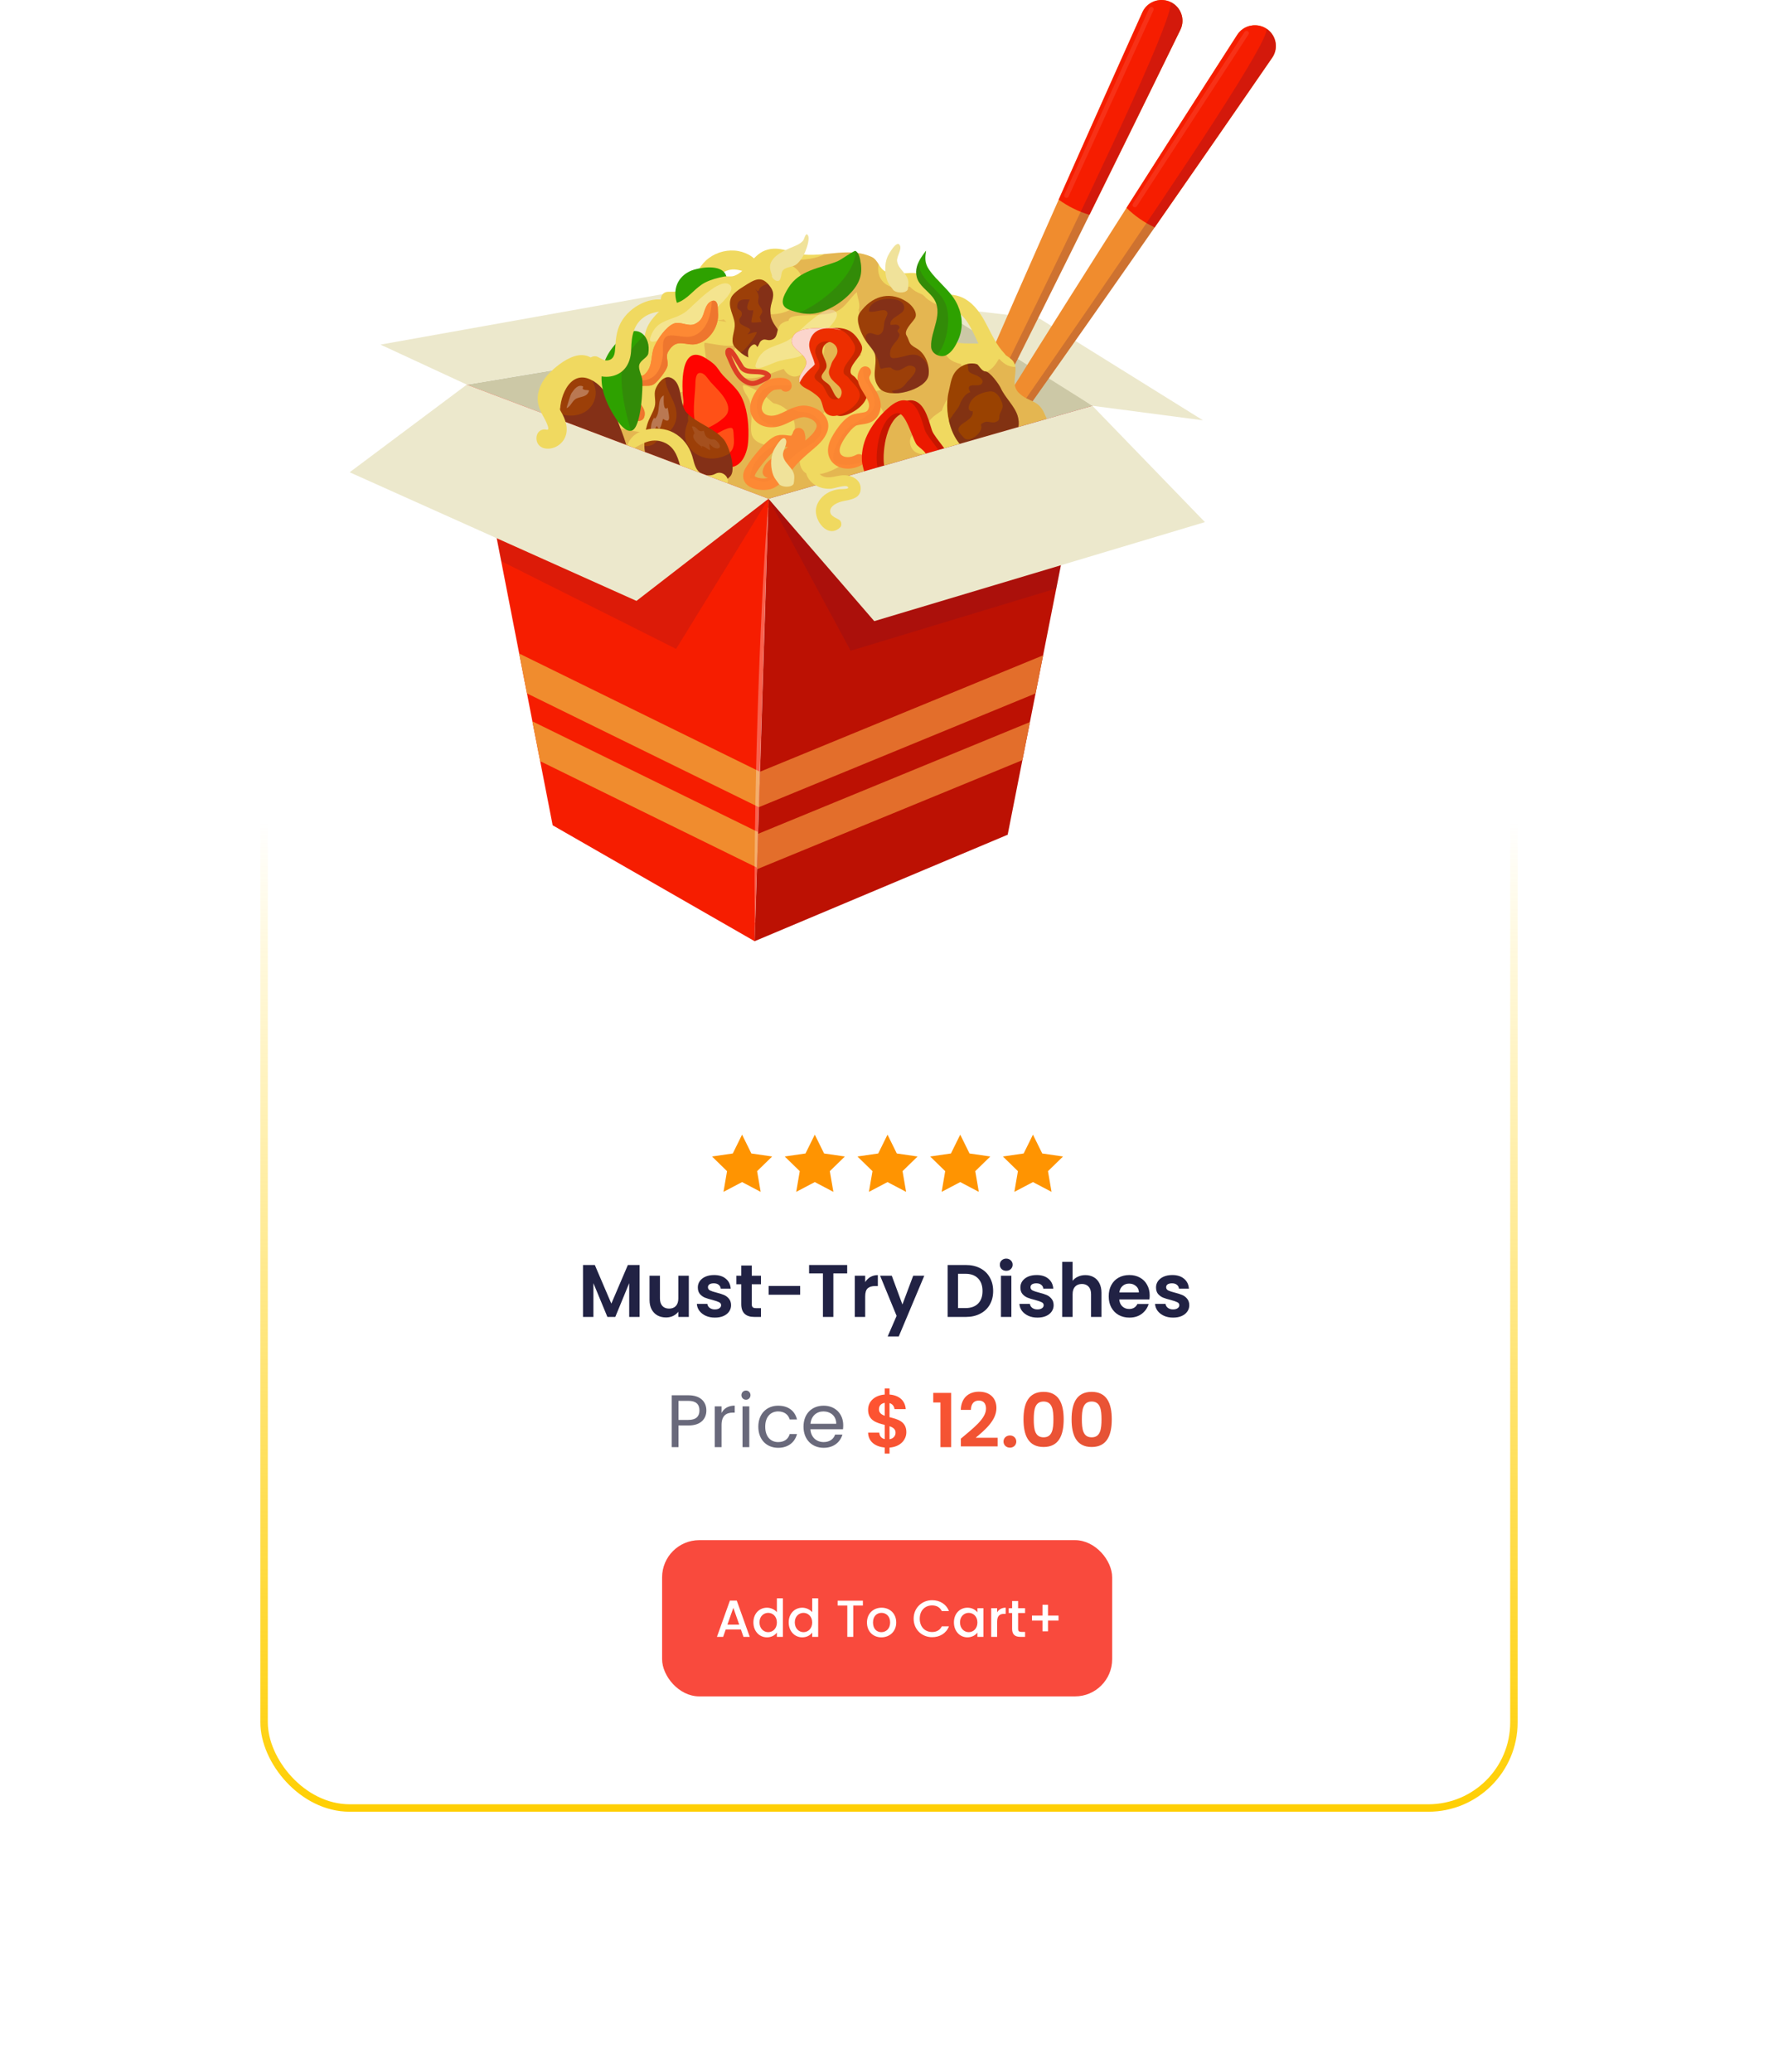<svg width="478" height="557" viewBox="0 0 478 557" fill="none" xmlns="http://www.w3.org/2000/svg">
<g filter="url(#filter0_d_3119_4004)">
<rect x="51" y="92" width="336" height="364" rx="23" fill="white" stroke="url(#paint0_linear_3119_4004)" stroke-width="2"/>
<path d="M151.954 310.04V324H149.154V314.92L145.414 324H143.294L139.534 314.92V324H136.734V310.04H139.914L144.354 320.42L148.794 310.04H151.954ZM165.182 312.92V324H162.362V322.6C162.002 323.08 161.528 323.46 160.942 323.74C160.368 324.007 159.742 324.14 159.062 324.14C158.195 324.14 157.428 323.96 156.762 323.6C156.095 323.227 155.568 322.687 155.182 321.98C154.808 321.26 154.622 320.407 154.622 319.42V312.92H157.422V319.02C157.422 319.9 157.642 320.58 158.082 321.06C158.522 321.527 159.122 321.76 159.882 321.76C160.655 321.76 161.262 321.527 161.702 321.06C162.142 320.58 162.362 319.9 162.362 319.02V312.92H165.182ZM172.184 324.18C171.278 324.18 170.464 324.02 169.744 323.7C169.024 323.367 168.451 322.92 168.024 322.36C167.611 321.8 167.384 321.18 167.344 320.5H170.164C170.218 320.927 170.424 321.28 170.784 321.56C171.158 321.84 171.618 321.98 172.164 321.98C172.698 321.98 173.111 321.873 173.404 321.66C173.711 321.447 173.864 321.173 173.864 320.84C173.864 320.48 173.678 320.213 173.304 320.04C172.944 319.853 172.364 319.653 171.564 319.44C170.738 319.24 170.058 319.033 169.524 318.82C169.004 318.607 168.551 318.28 168.164 317.84C167.791 317.4 167.604 316.807 167.604 316.06C167.604 315.447 167.778 314.887 168.124 314.38C168.484 313.873 168.991 313.473 169.644 313.18C170.311 312.887 171.091 312.74 171.984 312.74C173.304 312.74 174.358 313.073 175.144 313.74C175.931 314.393 176.364 315.28 176.444 316.4H173.764C173.724 315.96 173.538 315.613 173.204 315.36C172.884 315.093 172.451 314.96 171.904 314.96C171.398 314.96 171.004 315.053 170.724 315.24C170.458 315.427 170.324 315.687 170.324 316.02C170.324 316.393 170.511 316.68 170.884 316.88C171.258 317.067 171.838 317.26 172.624 317.46C173.424 317.66 174.084 317.867 174.604 318.08C175.124 318.293 175.571 318.627 175.944 319.08C176.331 319.52 176.531 320.107 176.544 320.84C176.544 321.48 176.364 322.053 176.004 322.56C175.658 323.067 175.151 323.467 174.484 323.76C173.831 324.04 173.064 324.18 172.184 324.18ZM182.103 315.22V320.58C182.103 320.953 182.19 321.227 182.363 321.4C182.55 321.56 182.856 321.64 183.283 321.64H184.583V324H182.823C180.463 324 179.283 322.853 179.283 320.56V315.22H177.963V312.92H179.283V310.18H182.103V312.92H184.583V315.22H182.103ZM195.117 315.68V318.04H186.637V315.68H195.117ZM207.757 310.04V312.3H204.037V324H201.237V312.3H197.517V310.04H207.757ZM212.6 314.64C212.96 314.053 213.427 313.593 214 313.26C214.587 312.927 215.253 312.76 216 312.76V315.7H215.26C214.38 315.7 213.713 315.907 213.26 316.32C212.82 316.733 212.6 317.453 212.6 318.48V324H209.8V312.92H212.6V314.64ZM228.486 312.92L221.626 329.24H218.646L221.046 323.72L216.606 312.92H219.746L222.606 320.66L225.506 312.92H228.486ZM239.641 310.04C241.108 310.04 242.394 310.327 243.501 310.9C244.621 311.473 245.481 312.293 246.081 313.36C246.694 314.413 247.001 315.64 247.001 317.04C247.001 318.44 246.694 319.667 246.081 320.72C245.481 321.76 244.621 322.567 243.501 323.14C242.394 323.713 241.108 324 239.641 324H234.761V310.04H239.641ZM239.541 321.62C241.008 321.62 242.141 321.22 242.941 320.42C243.741 319.62 244.141 318.493 244.141 317.04C244.141 315.587 243.741 314.453 242.941 313.64C242.141 312.813 241.008 312.4 239.541 312.4H237.561V321.62H239.541ZM250.517 311.6C250.023 311.6 249.61 311.447 249.277 311.14C248.957 310.82 248.797 310.427 248.797 309.96C248.797 309.493 248.957 309.107 249.277 308.8C249.61 308.48 250.023 308.32 250.517 308.32C251.01 308.32 251.417 308.48 251.737 308.8C252.07 309.107 252.237 309.493 252.237 309.96C252.237 310.427 252.07 310.82 251.737 311.14C251.417 311.447 251.01 311.6 250.517 311.6ZM251.897 312.92V324H249.097V312.92H251.897ZM258.903 324.18C257.997 324.18 257.183 324.02 256.463 323.7C255.743 323.367 255.17 322.92 254.743 322.36C254.33 321.8 254.103 321.18 254.063 320.5H256.883C256.937 320.927 257.143 321.28 257.503 321.56C257.877 321.84 258.337 321.98 258.883 321.98C259.417 321.98 259.83 321.873 260.123 321.66C260.43 321.447 260.583 321.173 260.583 320.84C260.583 320.48 260.397 320.213 260.023 320.04C259.663 319.853 259.083 319.653 258.283 319.44C257.457 319.24 256.777 319.033 256.243 318.82C255.723 318.607 255.27 318.28 254.883 317.84C254.51 317.4 254.323 316.807 254.323 316.06C254.323 315.447 254.497 314.887 254.843 314.38C255.203 313.873 255.71 313.473 256.363 313.18C257.03 312.887 257.81 312.74 258.703 312.74C260.023 312.74 261.077 313.073 261.863 313.74C262.65 314.393 263.083 315.28 263.163 316.4H260.483C260.443 315.96 260.257 315.613 259.923 315.36C259.603 315.093 259.17 314.96 258.623 314.96C258.117 314.96 257.723 315.053 257.443 315.24C257.177 315.427 257.043 315.687 257.043 316.02C257.043 316.393 257.23 316.68 257.603 316.88C257.977 317.067 258.557 317.26 259.343 317.46C260.143 317.66 260.803 317.867 261.323 318.08C261.843 318.293 262.29 318.627 262.663 319.08C263.05 319.52 263.25 320.107 263.263 320.84C263.263 321.48 263.083 322.053 262.723 322.56C262.377 323.067 261.87 323.467 261.203 323.76C260.55 324.04 259.783 324.18 258.903 324.18ZM271.802 312.76C272.642 312.76 273.388 312.947 274.042 313.32C274.695 313.68 275.202 314.22 275.562 314.94C275.935 315.647 276.122 316.5 276.122 317.5V324H273.322V317.88C273.322 317 273.102 316.327 272.662 315.86C272.222 315.38 271.622 315.14 270.862 315.14C270.088 315.14 269.475 315.38 269.022 315.86C268.582 316.327 268.362 317 268.362 317.88V324H265.562V309.2H268.362V314.3C268.722 313.82 269.202 313.447 269.802 313.18C270.402 312.9 271.068 312.76 271.802 312.76ZM289.084 318.22C289.084 318.62 289.058 318.98 289.004 319.3H280.904C280.971 320.1 281.251 320.727 281.744 321.18C282.238 321.633 282.844 321.86 283.564 321.86C284.604 321.86 285.344 321.413 285.784 320.52H288.804C288.484 321.587 287.871 322.467 286.964 323.16C286.058 323.84 284.944 324.18 283.624 324.18C282.558 324.18 281.598 323.947 280.744 323.48C279.904 323 279.244 322.327 278.764 321.46C278.298 320.593 278.064 319.593 278.064 318.46C278.064 317.313 278.298 316.307 278.764 315.44C279.231 314.573 279.884 313.907 280.724 313.44C281.564 312.973 282.531 312.74 283.624 312.74C284.678 312.74 285.618 312.967 286.444 313.42C287.284 313.873 287.931 314.52 288.384 315.36C288.851 316.187 289.084 317.14 289.084 318.22ZM286.184 317.42C286.171 316.7 285.911 316.127 285.404 315.7C284.898 315.26 284.278 315.04 283.544 315.04C282.851 315.04 282.264 315.253 281.784 315.68C281.318 316.093 281.031 316.673 280.924 317.42H286.184ZM295.368 324.18C294.461 324.18 293.648 324.02 292.928 323.7C292.208 323.367 291.635 322.92 291.208 322.36C290.795 321.8 290.568 321.18 290.528 320.5H293.348C293.401 320.927 293.608 321.28 293.968 321.56C294.341 321.84 294.801 321.98 295.348 321.98C295.881 321.98 296.295 321.873 296.588 321.66C296.895 321.447 297.048 321.173 297.048 320.84C297.048 320.48 296.861 320.213 296.488 320.04C296.128 319.853 295.548 319.653 294.748 319.44C293.921 319.24 293.241 319.033 292.708 318.82C292.188 318.607 291.735 318.28 291.348 317.84C290.975 317.4 290.788 316.807 290.788 316.06C290.788 315.447 290.961 314.887 291.308 314.38C291.668 313.873 292.175 313.473 292.828 313.18C293.495 312.887 294.275 312.74 295.168 312.74C296.488 312.74 297.541 313.073 298.328 313.74C299.115 314.393 299.548 315.28 299.628 316.4H296.948C296.908 315.96 296.721 315.613 296.388 315.36C296.068 315.093 295.635 314.96 295.088 314.96C294.581 314.96 294.188 315.053 293.908 315.24C293.641 315.427 293.508 315.687 293.508 316.02C293.508 316.393 293.695 316.68 294.068 316.88C294.441 317.067 295.021 317.26 295.808 317.46C296.608 317.66 297.268 317.867 297.788 318.08C298.308 318.293 298.755 318.627 299.128 319.08C299.515 319.52 299.715 320.107 299.728 320.84C299.728 321.48 299.548 322.053 299.188 322.56C298.841 323.067 298.335 323.467 297.668 323.76C297.015 324.04 296.248 324.18 295.368 324.18Z" fill="#212244"/>
<path d="M162.401 351.68V346.56H165.081C167.161 346.56 168.041 347.52 168.041 349.14C168.041 350.7 167.161 351.68 165.081 351.68H162.401ZM169.901 349.14C169.901 346.86 168.361 345.06 165.081 345.06H160.581V359H162.401V353.18H165.081C168.541 353.18 169.901 351.26 169.901 349.14ZM173.983 353.04C173.983 350.5 175.303 349.72 177.043 349.72H177.523V347.84C175.783 347.84 174.603 348.6 173.983 349.82V348.04H172.163V359H173.983V353.04ZM179.624 359H181.444V348.04H179.624V359ZM180.564 346.26C181.224 346.26 181.764 345.72 181.764 345.02C181.764 344.32 181.224 343.78 180.564 343.78C179.864 343.78 179.324 344.32 179.324 345.02C179.324 345.72 179.864 346.26 180.564 346.26ZM183.866 353.5C183.866 356.98 186.086 359.18 189.206 359.18C191.926 359.18 193.706 357.66 194.266 355.48H192.306C191.906 356.86 190.826 357.64 189.206 357.64C187.206 357.64 185.726 356.22 185.726 353.5C185.726 350.82 187.206 349.4 189.206 349.4C190.826 349.4 191.926 350.24 192.306 351.56H194.266C193.706 349.26 191.926 347.86 189.206 347.86C186.086 347.86 183.866 350.06 183.866 353.5ZM201.354 349.4C203.234 349.4 204.834 350.58 204.814 352.72H197.894C198.094 350.58 199.574 349.4 201.354 349.4ZM206.474 355.62H204.514C204.114 356.8 203.074 357.64 201.434 357.64C199.574 357.64 198.014 356.42 197.874 354.2H206.634C206.674 353.82 206.694 353.5 206.694 353.1C206.694 350.1 204.614 347.86 201.434 347.86C198.234 347.86 196.014 350.04 196.014 353.5C196.014 356.98 198.314 359.18 201.434 359.18C204.154 359.18 205.914 357.62 206.474 355.62Z" fill="#69697B"/>
<path d="M217.862 360.74H219.142V359.12C222.062 358.92 223.662 357.02 223.662 354.98C223.662 352.02 221.222 351.48 219.142 350.94V347.16C219.922 347.4 220.402 348 220.482 348.78H223.502C223.322 346.4 221.642 345.06 219.142 344.86V343.24H217.862V344.86C215.262 345.06 213.382 346.6 213.382 348.96C213.382 351.92 215.802 352.5 217.862 353.02V356.84C216.942 356.64 216.462 356.02 216.382 355.1H213.382C213.442 357.5 215.282 358.88 217.862 359.1V360.74ZM220.762 355.1C220.762 356 220.162 356.7 219.142 356.88V353.38C220.082 353.7 220.762 354.16 220.762 355.1ZM216.302 348.82C216.302 347.8 216.942 347.24 217.862 347.1V350.56C216.942 350.24 216.302 349.76 216.302 348.82ZM232.834 359H235.714V344.42H230.894V347H232.834V359ZM238.32 358.8H248.2V356.48H242.3C244.62 354.52 247.88 351.88 247.88 348.5C247.88 345.96 246.3 344.1 243.16 344.1C240.54 344.1 238.4 345.64 238.3 348.98H241.02C241.04 347.44 241.78 346.48 243.12 346.48C244.5 346.48 245.08 347.36 245.08 348.66C245.08 351.34 241.62 353.92 238.32 356.72V358.8ZM253.224 357.5C253.224 356.58 252.504 355.86 251.524 355.86C250.504 355.86 249.784 356.58 249.784 357.5C249.784 358.42 250.504 359.14 251.524 359.14C252.504 359.14 253.224 358.42 253.224 357.5ZM255.16 351.52C255.16 355.78 256.44 358.96 260.56 358.96C264.68 358.96 265.96 355.78 265.96 351.52C265.96 347.3 264.68 344.14 260.56 344.14C256.44 344.14 255.16 347.3 255.16 351.52ZM263.2 351.52C263.2 354.12 262.92 356.36 260.56 356.36C258.2 356.36 257.92 354.12 257.92 351.52C257.92 349.02 258.2 346.74 260.56 346.74C262.92 346.74 263.2 349.02 263.2 351.52ZM268.089 351.52C268.089 355.78 269.369 358.96 273.489 358.96C277.609 358.96 278.889 355.78 278.889 351.52C278.889 347.3 277.609 344.14 273.489 344.14C269.369 344.14 268.089 347.3 268.089 351.52ZM276.129 351.52C276.129 354.12 275.849 356.36 273.489 356.36C271.129 356.36 270.849 354.12 270.849 351.52C270.849 349.02 271.129 346.74 273.489 346.74C275.849 346.74 276.129 349.02 276.129 351.52Z" fill="url(#paint1_linear_3119_4004)"/>
<path d="M179.5 275L181.998 280.062L187.584 280.873L183.542 284.813L184.496 290.377L179.5 287.75L174.504 290.377L175.458 284.813L171.416 280.873L177.002 280.062L179.5 275Z" fill="#FF9401"/>
<path d="M199.05 275L201.548 280.062L207.134 280.873L203.092 284.813L204.046 290.377L199.05 287.75L194.054 290.377L195.008 284.813L190.966 280.873L196.552 280.062L199.05 275Z" fill="#FF9401"/>
<path d="M218.6 275L221.098 280.062L226.684 280.873L222.642 284.813L223.596 290.377L218.6 287.75L213.604 290.377L214.558 284.813L210.516 280.873L216.102 280.062L218.6 275Z" fill="#FF9401"/>
<path d="M238.15 275L240.648 280.062L246.234 280.873L242.192 284.813L243.146 290.377L238.15 287.75L233.154 290.377L234.108 284.813L230.066 280.873L235.652 280.062L238.15 275Z" fill="#FF9401"/>
<path d="M257.7 275L260.198 280.062L265.784 280.873L261.742 284.813L262.696 290.377L257.7 287.75L252.704 290.377L253.658 284.813L249.616 280.873L255.202 280.062L257.7 275Z" fill="#FF9401"/>
<rect x="158" y="384" width="121" height="42" rx="10" fill="#F94A3D"/>
<path d="M179.882 410H181.562L178.076 400.256H176.228L172.742 410H174.408L175.108 408.012H179.182L179.882 410ZM178.734 406.71H175.556L177.152 402.188L178.734 406.71ZM182.545 406.108C182.545 408.488 184.155 410.126 186.185 410.126C187.445 410.126 188.369 409.538 188.859 408.838V410H190.469V399.64H188.859V403.364C188.271 402.636 187.207 402.16 186.199 402.16C184.155 402.16 182.545 403.728 182.545 406.108ZM188.859 406.136C188.859 407.802 187.725 408.74 186.521 408.74C185.331 408.74 184.183 407.774 184.183 406.108C184.183 404.442 185.331 403.546 186.521 403.546C187.725 403.546 188.859 404.484 188.859 406.136ZM192.034 406.108C192.034 408.488 193.644 410.126 195.674 410.126C196.934 410.126 197.858 409.538 198.348 408.838V410H199.958V399.64H198.348V403.364C197.76 402.636 196.696 402.16 195.688 402.16C193.644 402.16 192.034 403.728 192.034 406.108ZM198.348 406.136C198.348 407.802 197.214 408.74 196.01 408.74C194.82 408.74 193.672 407.774 193.672 406.108C193.672 404.442 194.82 403.546 196.01 403.546C197.214 403.546 198.348 404.484 198.348 406.136ZM205.187 401.572H207.791V410H209.387V401.572H211.977V400.27H205.187V401.572ZM220.943 406.136C220.943 403.714 219.207 402.16 217.009 402.16C214.811 402.16 213.075 403.714 213.075 406.136C213.075 408.558 214.741 410.126 216.939 410.126C219.151 410.126 220.943 408.558 220.943 406.136ZM214.699 406.136C214.699 404.386 215.777 403.546 216.981 403.546C218.171 403.546 219.305 404.386 219.305 406.136C219.305 407.886 218.129 408.74 216.939 408.74C215.735 408.74 214.699 407.886 214.699 406.136ZM225.625 405.114C225.625 408.04 227.851 410.084 230.595 410.084C232.625 410.084 234.375 409.076 235.117 407.172H233.199C232.681 408.208 231.757 408.698 230.595 408.698C228.663 408.698 227.263 407.312 227.263 405.114C227.263 402.916 228.663 401.544 230.595 401.544C231.757 401.544 232.681 402.034 233.199 403.07H235.117C234.375 401.166 232.625 400.144 230.595 400.144C227.851 400.144 225.625 402.202 225.625 405.114ZM236.454 406.108C236.454 408.488 238.064 410.126 240.066 410.126C241.354 410.126 242.278 409.51 242.768 408.852V410H244.378V402.286H242.768V403.406C242.292 402.776 241.396 402.16 240.094 402.16C238.064 402.16 236.454 403.728 236.454 406.108ZM242.768 406.136C242.768 407.802 241.634 408.74 240.43 408.74C239.24 408.74 238.092 407.774 238.092 406.108C238.092 404.442 239.24 403.546 240.43 403.546C241.634 403.546 242.768 404.484 242.768 406.136ZM248.07 405.94C248.07 404.302 248.798 403.812 249.974 403.812H250.38V402.16C249.288 402.16 248.518 402.636 248.07 403.406V402.286H246.474V410H248.07V405.94ZM252.099 407.858C252.099 409.426 252.953 410 254.325 410H255.585V408.67H254.605C253.933 408.67 253.709 408.432 253.709 407.858V403.588H255.585V402.286H253.709V400.368H252.099V402.286H251.189V403.588H252.099V407.858ZM260.262 401.376V404.274H257.434V405.618H260.262V408.516H261.746V405.618H264.574V404.274H261.746V401.376H260.262Z" fill="white"/>
</g>
<g clip-path="url(#clip0_3119_4004)">
<path d="M253.814 81.994L293.676 109.078L206.601 134.072L125.498 103.39L253.814 81.994Z" fill="#CCC8A6"/>
<path d="M102.285 92.635L125.498 103.39L251.071 82.316L231.2 69.572L102.285 92.635Z" fill="#ECE8CC"/>
<path d="M293.676 109.078L323.403 112.978L279.471 85.634L251.072 82.316L293.676 109.078Z" fill="#ECE8CC"/>
<path d="M312.453 0.003C310.255 -0.067 308.126 1.139 307.15 3.24C307.15 3.24 238.331 155.94 241.154 157.23C243.984 158.519 317.38 7.91 317.38 7.91C318.682 5.111 317.449 1.797 314.619 0.506C313.917 0.184 313.179 0.026 312.453 0.003Z" fill="#F08C2E"/>
<path d="M314.619 0.507C313.917 0.184 313.179 0.026 312.452 0.003C310.255 -0.066 308.126 1.14 307.149 3.24C307.149 3.24 296.978 25.808 284.617 53.665C287.096 55.452 289.786 56.818 292.892 57.753C306.465 30.308 317.38 7.911 317.38 7.911C318.682 5.111 317.449 1.797 314.619 0.507Z" fill="#F61D00"/>
<path opacity="0.2" d="M241.154 157.23C243.984 158.52 317.38 7.91 317.38 7.91C318.682 5.111 317.449 1.797 314.619 0.507C317.887 5.226 241.154 157.23 241.154 157.23Z" fill="#4A0E3A"/>
<g opacity="0.3">
<path opacity="0.3" d="M286.716 53.197C286.631 53.197 286.543 53.179 286.459 53.142C286.144 53.001 286.004 52.634 286.146 52.321L308.961 2.24C309.103 1.928 309.471 1.789 309.788 1.929C310.104 2.071 310.244 2.438 310.101 2.75L287.287 52.832C287.183 53.061 286.955 53.197 286.716 53.197Z" fill="white"/>
</g>
<path d="M338.384 6.878C336.221 6.487 333.936 7.368 332.657 9.302C332.657 9.302 241.807 150.247 244.407 151.937C247.014 153.627 342.077 15.419 342.077 15.419C343.783 12.841 343.058 9.384 340.452 7.693C339.806 7.271 339.099 7.006 338.384 6.878Z" fill="#F08C2E"/>
<path d="M340.451 7.693C339.806 7.271 339.099 7.007 338.384 6.878C336.221 6.487 333.936 7.368 332.657 9.302C332.657 9.302 319.23 30.133 302.848 55.874C305.033 58.005 307.489 59.748 310.421 61.129C327.941 35.973 342.077 15.42 342.077 15.42C343.783 12.841 343.058 9.384 340.451 7.693Z" fill="#F61D00"/>
<path opacity="0.2" d="M244.407 151.937C247.014 153.627 342.077 15.419 342.077 15.419C343.783 12.842 343.058 9.384 340.451 7.693C342.979 12.839 244.407 151.937 244.407 151.937Z" fill="#4A0E3A"/>
<g opacity="0.3">
<path opacity="0.3" d="M304.993 55.719C304.908 55.706 304.824 55.676 304.747 55.626C304.456 55.441 304.372 55.057 304.56 54.769L334.597 8.579C334.783 8.291 335.169 8.208 335.462 8.393C335.753 8.579 335.836 8.962 335.649 9.25L305.612 55.441C305.474 55.652 305.229 55.754 304.993 55.719Z" fill="white"/>
</g>
<path d="M204.149 72.144C203.782 69.497 201.02 67.967 198.567 67.5C195.805 66.974 192.867 67.691 190.612 69.342C188.303 71.033 187.287 73.387 186.057 75.855C184.577 78.825 182.605 78.357 179.68 78.427C177.347 78.483 177.133 81.34 178.444 82.645C182.457 86.64 188.902 82.631 190.98 78.693C192.091 76.587 192.526 74.186 194.849 73.006C197.71 71.553 199.893 73.282 202.713 73.499C203.484 73.559 204.266 72.987 204.149 72.144Z" fill="#F0D960"/>
<path d="M183.598 83.936C182.988 83.175 182.317 82.438 181.973 81.391C180.609 77.231 182.704 73.642 186.616 72.481C188.992 71.777 194.724 70.953 195.35 74.635C195.7 76.689 193.44 77.513 192.875 79.345C192.141 81.726 193.725 82.175 191.616 84.416C190.19 85.932 186.726 86.669 184.865 86.865C184.83 85.591 184.25 84.75 183.598 83.936Z" fill="#2EA100"/>
<path d="M269.997 94.968C265.783 90.544 264.996 83.664 259.456 80.36C255.776 78.164 248.538 78.689 249.089 84.3C249.131 84.733 249.723 85.064 250.085 84.738C253.403 81.739 257.442 82.834 259.836 86.25C262.372 89.867 263.296 94.304 266.306 97.649C268.267 99.829 271.998 97.067 269.997 94.968Z" fill="#F0D960"/>
<path d="M146.729 117.171C145.514 109.63 147.342 100.73 155.219 97.406C157.811 96.314 161.104 97.536 163.802 97.375C166.82 97.195 169.9 94.999 171.947 92.922C173.381 91.47 173.212 89.796 173.964 88.053C174.802 86.112 176.317 84.586 177.814 83.16C179.329 81.714 181.426 81.864 183.167 80.902C185.615 79.544 187.105 77.206 189.584 75.941C191.149 75.147 192.921 74.682 194.63 74.347C195.538 74.173 196.509 74.471 197.41 74.142C200.747 72.915 202.231 68.669 205.63 67.351C209.531 65.839 212.674 68.168 216.374 68.443C222.441 68.892 228.608 66.464 234.33 69.065C236.14 69.888 236.283 72.183 238.143 73.028C240.102 73.919 242.801 73.454 244.836 73.367C246.388 73.305 247.772 73.801 249.243 74.186C250.226 74.44 251.365 74.483 252.142 75.264C254.953 78.111 254.94 80.877 254.784 84.437C254.69 86.577 252.724 89.672 255.147 91.197C257.714 92.81 260.751 92.152 263.505 92.388C265.452 92.549 270.624 95.347 272.001 96.674C274.512 99.105 271.262 102.894 273.798 105.511C276.453 108.246 279.095 107.26 280.766 111.142C281.185 112.129 281.662 112.73 281.711 113.853C282.15 124.253 271.675 125.041 263.649 127.311C261.063 128.043 258.534 129.141 256.011 130.052C250.939 131.882 245.718 132.099 240.459 133.129C238.474 133.519 236.583 134.549 234.749 135.324C231.932 136.515 228.281 137.389 225.201 137.532C222.403 137.656 219.779 136.062 217.024 136.372C214.42 136.664 212.304 139.113 209.561 139.144C205.341 139.194 200.971 137.55 196.864 136.788C190.973 135.696 184.499 135.671 178.846 133.625C176.83 132.893 174.933 131.77 172.973 130.902C168.691 129.016 164.165 127.72 159.857 125.934C157.34 124.892 155.023 123.447 152.494 122.399C150.154 121.426 147.186 119.968 146.729 117.171Z" fill="#F0D960"/>
<path opacity="0.3" d="M174.912 90.516C176.632 85.459 180.962 86.413 184.54 83.673C186.101 82.477 193.664 74.062 196.277 76.66C198.246 78.619 191.212 83.657 190.281 85.095C187.353 89.616 186.085 88.674 181.184 89.914C178.816 90.513 173.772 93.578 174.912 90.516Z" fill="white"/>
<path opacity="0.2" d="M281.712 113.853C281.662 112.73 281.186 112.129 280.767 111.143C279.095 107.26 276.453 108.247 273.798 105.511C271.87 103.522 273.281 100.856 272.968 98.624C272.412 98.642 271.836 98.56 271.24 98.35C270.249 98.002 269.504 97.353 268.774 96.632C268.712 96.571 268.648 96.513 268.585 96.457C268.515 96.557 268.447 96.657 268.387 96.755C267.938 97.49 267.45 98.243 266.828 98.85C265.124 100.515 262.86 100.82 260.625 100.227C259.463 99.918 258.636 98.972 258.352 97.875C255.882 97.272 253.69 96.087 253.842 92.956C253.886 92.055 254.14 91.308 254.537 90.672C253.12 89.037 254.699 86.356 254.783 84.438C254.818 83.636 254.844 82.875 254.834 82.144C252.537 82.472 251.397 81.809 249.409 80.468C249.091 80.253 248.827 80.002 248.611 79.729C248.388 79.513 248.139 79.313 247.876 79.126C246.646 78.671 245.42 77.999 244.587 77.011C243.965 77.241 243.232 77.333 242.711 77.395C238.296 77.92 235.43 74.931 236.205 71.02C235.714 70.244 235.226 69.473 234.329 69.065C230.235 67.204 225.914 67.916 221.564 68.308C220.052 69.227 218.122 69.539 216.35 69.74C215.086 69.883 213.799 69.923 212.547 70.16C212.146 70.235 211.706 70.435 211.283 70.601C211.447 70.674 211.612 70.748 211.765 70.819C212.687 71.251 213.567 71.757 214.29 72.488C216.374 74.598 216.341 78.085 214.993 80.586C213.563 83.241 210.923 84.254 208.031 84.468C206.781 84.561 203.209 83.956 202.458 84.861C202.042 85.362 202.374 87.746 202.204 88.427C201.954 89.428 201.477 90.413 200.756 91.171C200.75 91.178 200.743 91.184 200.736 91.19C204.257 89.818 209.543 91.149 211.83 87.392C212.242 86.715 211.628 86.138 212.394 85.471C213.385 84.609 217.3 84.816 218.599 84.7C221.154 84.471 223.875 84.619 226.016 83.046C227.699 81.809 228.873 79.768 230.362 78.514C230.483 80.164 231.44 81.709 230.839 83.371C231.099 84.581 231.105 85.888 230.913 87.132C231.385 84.073 239.22 82.07 241.075 84.448C243.417 87.451 240.547 91.927 242.9 94.917C244.495 96.944 246.264 97.682 246.666 100.206C247.151 103.26 244.676 103.527 242.126 103.155C241.079 103.003 237.298 102.546 238.297 104.722C237.389 104.455 235.882 105.299 234.604 105.136C234.485 104.343 234.469 103.875 234.535 103.119C234.195 107.003 226.411 106.468 227.245 101.618C227.59 99.617 228.575 97.923 230.076 96.544C230.528 96.128 231.052 95.765 231.586 95.407C231.205 95.111 230.85 94.766 230.541 94.336C229.651 93.099 229.311 91.583 229.542 90.114C228.317 91.056 226.459 90.907 225.209 89.82C224.821 90.089 224.149 90.367 223.832 90.573C223.056 91.08 222.329 91.657 221.599 92.228C221.71 92.716 221.735 93.249 221.655 93.831C221.153 97.484 217.781 99.795 214.572 101.054C213.043 101.654 211.417 100.602 210.72 99.196C210.544 99.235 210.369 99.277 210.201 99.329C209.193 99.638 208.227 100.057 207.234 100.409C204.459 101.396 200.632 102.648 198.054 100.59C195.302 98.393 196.377 94.691 198.635 92.547C196.688 93.249 194.413 92.916 192.337 92.588C191.846 92.51 190.039 92.166 189.413 92.14C189.413 92.292 189.312 92.642 189.365 93.008C189.47 93.73 189.544 94.458 189.643 95.181C189.96 97.489 190.312 99.749 188.934 101.799C187.183 104.403 183.805 105.088 181.042 106.107C180.318 106.374 178.986 106.764 178.632 107.561C178.204 108.525 179.275 110.567 179.142 111.747C178.353 118.775 169.464 115.572 165.211 114.787C162.047 114.203 159.873 113.782 157.339 111.591C156.429 110.804 155.73 109.829 154.528 109.526C153.25 109.204 151.925 109.789 150.651 109.826C149.323 109.865 147.945 109.455 146.763 108.729C146.253 111.501 146.285 114.425 146.727 117.172C147.184 119.969 150.152 121.426 152.494 122.4C155.023 123.448 157.339 124.893 159.856 125.935C164.164 127.721 168.691 129.017 172.973 130.903C174.932 131.771 176.83 132.893 178.846 133.625C184.499 135.672 190.973 135.697 196.864 136.789C200.971 137.552 205.341 139.195 209.561 139.145C212.303 139.115 214.419 136.665 217.024 136.373C219.779 136.063 222.402 137.657 225.201 137.533C228.281 137.39 231.931 136.516 234.748 135.325C236.583 134.55 238.473 133.52 240.458 133.13C245.717 132.1 250.939 131.883 256.01 130.054C258.533 129.142 261.062 128.044 263.648 127.312C271.676 125.041 282.15 124.254 281.712 113.853ZM213.489 116.203C212.278 120.043 205.177 120.933 202.641 117.882C201.41 116.398 202.114 113.778 202.027 111.978C201.966 110.697 201.917 109.082 201.553 107.852C201.125 106.404 199.544 105.094 199.752 103.543C201.305 103.706 203.13 104.853 204.538 105.526C205.365 105.922 207.61 108.344 208.04 108.42C208.914 108.574 209.786 108.916 210.638 109.481C212.771 110.895 214.294 113.648 213.489 116.203ZM236.979 121.272C236.216 122.431 234.701 123.231 233.287 122.76C230.646 121.88 228.382 123.849 226.205 125.118C223.742 126.554 221.204 127.674 218.295 127.631C216.369 127.602 215.216 126.154 215.025 124.392C214.728 121.643 216.396 119.501 218.74 118.254C219.528 117.836 220.62 117.575 221.686 117.265C220.293 115.495 219.7 113.488 221.458 110.99C223.534 108.039 227.878 107.375 231.234 107.302C231.329 107.3 231.42 107.305 231.511 107.309C232.214 107.151 232.945 107.135 233.668 107.313C238.944 108.61 239.438 117.533 236.979 121.272ZM266.122 113.726C265.871 113.862 265.611 113.965 265.349 114.057C264.988 114.218 264.611 114.337 264.22 114.415C263.699 114.581 263.197 114.776 262.76 115.126C261.861 115.845 261.315 117.088 260.516 117.923C258.508 120.021 255.752 120.931 252.947 121.435C250.424 121.888 248.76 122.813 246.279 121.607C244.819 120.896 244.106 118.514 245.106 117.175C246.364 115.493 247.655 114.823 249.228 114.405C249.362 113.993 249.563 113.583 249.838 113.181C250.429 112.317 251.268 111.702 252.128 111.116C252.401 110.93 252.823 110.586 253.179 110.402C253.49 109.386 254.37 107.761 254.46 107.649C255.2 106.717 256.164 106.042 257.262 105.578C259.573 104.601 262.185 104.786 264.625 105.028C264.75 105.04 264.872 105.059 264.989 105.082C266.779 104.554 269.064 105.586 269.355 108.06C269.664 110.676 268.394 112.505 266.122 113.726Z" fill="#B52C14"/>
<path opacity="0.15" d="M195.316 86.528C195.053 86.335 194.81 86.108 194.599 85.843C194.439 85.882 194.286 85.931 194.121 85.962C193.682 86.046 193.267 86.048 192.878 85.997C192.858 86.047 192.831 86.096 192.809 86.147C193.226 86.213 193.648 86.28 194.076 86.342C194.466 86.397 194.896 86.492 195.316 86.528Z" fill="#B52C14"/>
<path d="M212.129 83.234C209.149 82.074 210.752 79.327 211.935 77.386C214.84 72.616 220.262 72.142 225.107 70.254C226.003 69.906 229.672 67.267 229.984 67.447C230.723 67.87 231.036 68.83 231.199 69.573C231.944 72.961 231.518 75.37 229.27 78.087C226.816 81.058 222.471 83.886 218.539 84.307C216.393 84.53 214.089 83.997 212.129 83.234Z" fill="#2EA100"/>
<path opacity="0.15" d="M231.2 69.572C231.037 68.829 230.724 67.87 229.985 67.446C229.983 67.445 229.979 67.447 229.976 67.446C230.163 71.883 225.474 76.85 222.463 79.327C220.59 80.868 217.754 82.904 214.832 84.048C216.058 84.312 217.324 84.433 218.54 84.307C222.472 83.885 226.817 81.057 229.271 78.087C231.519 75.37 231.945 72.96 231.2 69.572Z" fill="#4A0E3A"/>
<path d="M243.74 90.242C242.839 88.89 245.124 86.869 245.931 85.622C246.902 84.14 245.186 82.087 243.991 81.268C239.639 78.291 235.037 79.321 231.813 83.216C231.262 83.886 230.774 84.444 230.667 85.38C230.436 87.483 231.932 90.54 233.14 92.165C233.76 92.99 235.062 94.267 235.262 95.353C235.863 98.603 234.023 101.276 236.389 104.302C238.894 107.502 248.986 104.848 249.625 100.879C250.032 98.373 248.892 95.229 246.657 93.802C245.993 93.38 245.105 92.984 244.66 92.277C244.266 91.644 244.172 90.888 243.74 90.242Z" fill="#9C3F08"/>
<path opacity="0.3" d="M246.277 95.4C244.83 95.091 243.367 95.782 241.792 96.075C239.998 96.408 239.008 96.624 239.339 94.442C239.608 92.671 241.584 91.544 241.811 90.066C241.893 89.532 241.282 89.362 241.3 88.922C241.318 88.496 242.029 88.331 241.798 87.807C241.405 86.914 240.162 87.395 239.395 87.309C238.987 85.299 242.805 84.669 243.065 83.008C243.676 79.099 233.447 79.545 233.611 83.69C235.156 84.291 238.234 82.343 238.591 84.201C238.647 84.49 237.917 85.982 237.818 86.381C237.618 87.186 237.681 88.558 237.212 89.241C235.893 91.161 234.533 88.861 233.22 89.728C231.817 90.656 233.595 92.686 234.182 93.558C235.167 95.021 235.967 96.056 236.344 97.771C236.785 99.778 236.595 98.984 238.555 98.802C239.982 98.67 239.243 98.981 240.553 99.456C242.275 100.08 243.435 97.97 244.996 98.315C248.046 98.988 244.298 102.059 243.632 102.984C242.509 104.542 241.434 104.724 239.716 105.117C240.594 106.534 244.484 105.112 245.564 104.658C247.189 103.975 249.314 102.79 249.625 100.878C249.946 98.901 249.183 97.09 247.516 95.943C247.103 95.659 246.691 95.488 246.277 95.4Z" fill="#4A0E3A"/>
<path d="M207.697 86.378C207.171 85.274 207.196 85.045 207.114 83.706C206.964 81.256 208.792 79.618 207.208 77.268C204.754 73.64 202.726 75.265 199.915 76.995C198.857 77.647 197.01 78.893 196.521 80.072C195.538 82.453 197.304 84.723 197.517 86.981C197.679 88.711 196.64 90.553 197.016 92.252C197.198 93.09 197.943 93.722 198.525 94.281C199.433 95.149 200.829 96.073 202.1 96.364C204.879 97.01 209.419 94.243 209.794 91.273C210.069 89.144 208.523 88.115 207.697 86.378Z" fill="#9C3F08"/>
<path opacity="0.3" d="M207.697 86.378C207.17 85.274 207.196 85.045 207.114 83.705C206.964 81.256 208.792 79.618 207.208 77.268C206.941 76.873 206.68 76.55 206.421 76.273C206.268 76.349 206.108 76.419 205.934 76.477C205.283 76.651 204.721 76.977 204.248 77.454C203.988 78.32 203.685 78.482 203.34 77.94C202.937 77.489 202.936 77.553 203.338 78.133C203.503 78.394 203.648 78.666 203.771 78.95C204.225 79.977 203.668 80.479 203.846 81.388C204.006 82.2 204.819 82.774 204.911 83.602C204.982 84.244 204.352 84.668 204.245 85.275C204.236 85.325 204.691 86.42 204.72 86.523C203.835 86.666 202.936 86.748 202.019 86.677C201.977 85.492 202.525 84.487 202.486 83.382C199.916 83.856 201.074 81.699 201.526 80.527C200.032 80.443 198.474 80.325 198.213 82.052C197.964 83.705 199.532 82.902 199.429 84.549C199.38 85.33 198.429 85.539 198.834 86.59C199.083 87.234 199.421 87.213 199.89 87.536C200.936 88.255 202.682 88.209 200.94 89.866C201.76 89.698 202.602 89.223 203.443 89.297C203.464 90.209 199.538 95.143 199.007 94.704C199.887 95.431 201.035 96.12 202.1 96.364C204.879 97.009 209.419 94.242 209.794 91.272C210.069 89.144 208.523 88.115 207.697 86.378Z" fill="#4A0E3A"/>
<path d="M201.26 97.252C201.337 96.209 200.862 95.102 201.229 94.065C201.559 93.132 202.976 91.744 203.547 93.268C204.049 92.92 204.072 92.099 204.581 91.66C205.554 90.817 206.11 91.623 207.206 91.391C209.72 90.858 208.249 88.013 210.4 86.799C212.061 85.861 213.108 86.076 212.782 88.189C212.618 89.256 211.896 90.229 211.851 91.301C211.815 92.159 212.275 92.425 212.322 93.02C212.394 93.929 212.428 97.21 211.756 97.835C210.345 99.15 207.506 97.486 205.941 97.609C204.468 97.725 201.641 99.462 201.26 97.252Z" fill="#F0D960"/>
<path opacity="0.3" d="M203.284 97.622C205.004 92.566 209.334 93.519 212.913 90.779C214.474 89.583 222.037 81.168 224.649 83.766C226.619 85.725 219.585 90.763 218.653 92.201C215.726 96.723 214.458 95.78 209.557 97.02C207.189 97.62 202.144 100.685 203.284 97.622Z" fill="white"/>
<path d="M232.997 105.784C232.696 104.128 230.968 102.869 230.023 101.579C229.503 100.872 228.652 100.866 228.652 99.855C228.658 97.35 232.865 95.129 231.506 92.531C229.534 88.735 227.38 88.121 224.25 88.127C223.204 88.134 222.052 88.202 220.769 88.245C219.16 88.301 216.305 88.63 215.31 90.05C212.93 93.437 218.358 94.571 218.634 97.275C218.822 99.093 216.161 100.742 216.856 102.82C217.231 103.936 218.734 104.445 219.611 104.99C220.437 105.505 222.084 106.603 222.509 107.49C223.342 109.226 222.991 111.192 225.289 111.757C227.8 112.371 233.535 108.736 232.997 105.784ZM227.888 106.578C227.706 106.987 227.181 107.291 226.755 107.353C224.288 107.713 224.144 104.724 222.804 103.366C222.241 102.795 221.552 102.559 221.083 101.889C220.225 100.668 222.222 99.768 222.216 98.379C222.21 96.519 220.425 95.353 221.295 93.343C221.847 92.078 223.28 91.613 224.583 91.83C225.885 92.047 227.043 92.953 227.012 94.447C226.981 95.706 225.703 96.692 225.384 97.84C224.977 99.297 224.238 99.88 225.152 101.462C226.197 103.285 229.033 104.06 227.888 106.578Z" fill="#C72700"/>
<path d="M231.118 105.784C230.818 104.128 229.09 102.869 228.144 101.579C227.624 100.872 226.773 100.866 226.773 99.855C226.779 97.35 230.987 95.129 229.628 92.531C227.656 88.735 225.502 88.121 222.371 88.127C221.326 88.134 220.174 88.202 218.89 88.245C217.281 88.301 214.426 88.63 213.431 90.05C211.052 93.437 216.48 94.571 216.756 97.275C216.943 99.093 214.282 100.742 214.977 102.82C215.353 103.936 216.855 104.445 217.732 104.99C218.559 105.505 220.205 106.603 220.631 107.49C221.463 109.226 221.113 111.192 223.411 111.757C225.922 112.371 231.657 108.736 231.118 105.784ZM226.01 106.578C225.828 106.987 225.302 107.291 224.876 107.353C222.41 107.713 222.265 104.724 220.926 103.366C220.362 102.795 219.674 102.559 219.204 101.889C218.346 100.668 220.344 99.768 220.337 98.379C220.331 96.519 218.547 95.353 219.417 93.343C219.968 92.078 221.402 91.613 222.704 91.83C224.006 92.047 225.164 92.953 225.133 94.447C225.102 95.706 223.825 96.692 223.506 97.84C223.098 99.297 222.36 99.88 223.274 101.462C224.319 103.285 227.155 104.06 226.01 106.578Z" fill="#ED2E00"/>
<path opacity="0.8" d="M216.756 97.275C216.944 99.093 214.283 100.742 214.978 102.82C214.983 102.834 214.992 102.845 214.997 102.859C215.104 102.607 215.224 102.351 215.377 102.084C216.005 100.987 216.904 100.008 217.804 99.131C218.119 98.823 218.719 98.43 218.96 98.035C219.008 97.955 219.045 97.936 219.07 97.94C219.044 97.879 219.006 97.762 218.956 97.549C218.484 95.569 217.098 93.802 217.692 91.666C218.745 87.878 222.606 87.793 226.173 88.778C225.062 88.26 223.823 88.124 222.372 88.127C221.327 88.133 220.175 88.202 218.891 88.245C217.282 88.301 214.427 88.629 213.432 90.05C211.052 93.436 216.48 94.571 216.756 97.275Z" fill="white"/>
<path d="M205.214 131.709C203.627 131.709 201.862 131.297 200.79 130.268C199.79 129.31 199.522 127.964 200.055 126.575C200.719 124.84 205.965 117.843 208.861 117.081C209.945 116.791 210.931 116.922 211.721 117.028C212.089 117.077 212.419 117.121 212.719 117.123C212.793 117.016 212.88 116.874 212.939 116.775C212.993 116.685 213.046 116.599 213.097 116.52C213.102 116.501 213.106 116.483 213.11 116.466C213.404 115.266 214.202 115.055 214.652 115.036C215.352 114.99 216.01 115.478 216.231 116.134C216.511 116.973 216.585 117.738 216.502 118.44C217.719 117.409 218.941 116.342 219.443 115.028C219.576 114.683 219.69 114.152 219.17 113.513C218.444 112.619 216.812 111.98 215.692 112.149C214.638 112.304 213.623 112.801 212.549 113.327C211.034 114.068 209.312 114.922 207.232 114.858C204.675 114.784 202.75 113.51 201.941 111.362C200.618 107.813 204.183 102.967 207.04 101.918C207.367 101.797 210.673 101.042 212.101 102.184C212.646 102.62 212.913 103.284 212.814 103.96C212.691 104.807 211.893 105.396 211.041 105.273C210.614 105.212 210.252 104.985 210.012 104.668C209.437 104.632 208.454 104.727 208.111 104.832C206.485 105.43 204.299 108.738 204.876 110.284C205.23 111.225 206.051 111.723 207.317 111.759C208.62 111.779 209.799 111.214 211.161 110.548C212.405 109.939 213.692 109.308 215.23 109.083C217.446 108.754 220.188 109.823 221.607 111.567C222.707 112.92 222.978 114.539 222.37 116.128C221.563 118.238 219.878 119.663 218.392 120.92L218.187 121.095C216.709 122.356 215.312 123.547 214.033 124.961C213.616 125.422 213.155 126.016 212.666 126.646C211.273 128.441 209.695 130.475 207.734 131.291C207.095 131.553 206.188 131.709 205.214 131.709ZM210.267 120.005C210.059 120.005 209.862 120.025 209.67 120.077C208.331 120.458 203.625 125.992 202.981 127.675C202.908 127.865 202.912 127.964 202.917 127.981C202.927 128.007 203.043 128.145 203.385 128.289C204.379 128.71 205.939 128.665 206.517 128.433C206.467 128.431 206.416 128.426 206.366 128.418C205.51 128.297 204.916 127.511 205.039 126.662C205.358 124.47 207.5 123.093 209.571 121.762C210.498 121.165 211.264 120.65 211.86 120.171C211.668 120.15 211.482 120.125 211.304 120.101C210.917 120.05 210.58 120.005 210.267 120.005ZM209.628 125.467C208.841 126.042 208.208 126.624 208.138 127.105C208.131 127.145 208.124 127.186 208.115 127.225C208.633 126.699 209.147 126.076 209.628 125.467ZM209.716 103.516C209.716 103.517 209.716 103.517 209.716 103.518C209.716 103.517 209.716 103.517 209.716 103.516Z" fill="#FD8934"/>
<g opacity="0.2">
<path opacity="0.2" d="M204.507 112.488C204.626 112.693 204.749 112.865 204.86 113.005C205.426 113.192 205.938 113.51 206.322 113.936C207.073 113.983 207.75 114.312 208.28 114.805C209.9 114.621 211.297 113.939 212.549 113.326C213.623 112.801 214.638 112.304 215.692 112.149C216.812 111.98 218.445 112.619 219.171 113.513C219.691 114.152 219.576 114.683 219.444 115.028C218.942 116.342 217.72 117.41 216.503 118.44C216.585 117.738 216.511 116.973 216.231 116.134C216.01 115.478 215.353 114.99 214.652 115.036C214.202 115.055 213.404 115.266 213.11 116.466C213.106 116.483 213.102 116.501 213.098 116.52C213.046 116.599 212.994 116.685 212.94 116.775C212.88 116.874 212.794 117.016 212.719 117.123C212.419 117.121 212.089 117.077 211.722 117.028C211.07 116.941 210.284 116.839 209.421 116.968C209.571 118.081 209.144 119.24 207.842 119.953C204.532 121.765 201.697 125.147 201.715 128.557C202.078 128.586 202.453 128.672 202.833 128.831C205.919 130.121 207.339 129.32 209.348 126.96C211.397 124.551 213.206 122.381 215.927 120.659C218.107 119.278 221.364 117.709 220.796 114.621C220.317 112.016 217.586 110.712 215.166 110.678C214.18 110.664 213.428 110.296 212.904 109.745C212.302 109.99 211.727 110.269 211.162 110.545C209.8 111.212 208.621 111.777 207.318 111.757C206.052 111.721 205.231 111.222 204.877 110.282C204.3 108.736 206.486 105.427 208.112 104.83C208.455 104.724 209.438 104.629 210.013 104.666C210.253 104.983 210.615 105.21 211.042 105.271C211.894 105.393 212.692 104.806 212.815 103.958C212.831 103.848 212.822 103.741 212.82 103.633C209.832 103.659 206.285 103.01 204.557 105.577C203.504 107.14 203.122 109.173 203.741 110.975C203.921 111.503 204.227 112.006 204.507 112.488ZM208.115 127.225C208.124 127.186 208.131 127.145 208.138 127.105C208.207 126.624 208.841 126.043 209.628 125.468C209.147 126.076 208.632 126.699 208.115 127.225ZM209.57 121.762C207.499 123.093 205.358 124.47 205.039 126.663C204.916 127.51 205.51 128.297 206.366 128.418C206.416 128.426 206.467 128.43 206.517 128.433C205.939 128.665 204.379 128.71 203.385 128.29C203.043 128.145 202.927 128.007 202.917 127.981C202.912 127.964 202.908 127.865 202.981 127.675C203.626 125.992 208.331 120.458 209.67 120.077C209.863 120.025 210.059 120.005 210.267 120.005C210.58 120.005 210.917 120.05 211.303 120.101C211.482 120.125 211.668 120.15 211.86 120.171C211.264 120.65 210.498 121.165 209.57 121.762Z" fill="#B52C14"/>
</g>
<path d="M227.918 125.974C226.469 125.974 225.123 125.519 224.125 124.621C222.495 123.153 222.146 120.829 223.193 118.403C223.881 116.809 226.649 112.176 229.478 111.36C230.106 111.178 230.727 111.089 231.274 111.01C232.862 110.783 233.231 110.647 233.528 109.727C233.912 108.529 233.286 107.404 232.21 105.694C231.116 103.955 229.617 101.574 231.316 99.151C231.81 98.448 232.785 98.274 233.494 98.762C234.204 99.251 234.38 100.217 233.887 100.92C233.436 101.563 233.721 102.232 234.867 104.054C235.978 105.82 237.361 108.018 236.51 110.67C235.588 113.526 233.262 113.859 231.722 114.081C231.234 114.15 230.773 114.216 230.355 114.337C229.219 114.666 226.906 117.689 226.071 119.623C225.774 120.312 225.399 121.579 226.23 122.327C226.922 122.951 228.46 123.196 230.199 122.255C230.956 121.845 231.908 122.121 232.323 122.874C232.737 123.625 232.457 124.567 231.699 124.977C230.465 125.644 229.154 125.974 227.918 125.974Z" fill="#FD8934"/>
<g opacity="0.2">
<path opacity="0.2" d="M232.197 98.545C231.003 102.142 235.137 104.45 235.208 108.163C235.275 111.682 230.51 112.949 228.329 114.692C226.84 115.881 222.526 122.37 224.506 124.24C225.857 125.515 231.152 124.879 232.47 123.756C232.482 123.745 232.495 123.737 232.507 123.727C232.528 123.44 232.472 123.144 232.323 122.873C231.908 122.12 230.956 121.844 230.199 122.255C228.46 123.196 226.922 122.95 226.23 122.326C225.399 121.579 225.774 120.312 226.071 119.623C226.905 117.689 229.219 114.665 230.355 114.337C230.773 114.216 231.234 114.15 231.722 114.08C233.262 113.859 235.588 113.526 236.51 110.669C237.361 108.018 235.978 105.82 234.867 104.054C233.721 102.232 233.436 101.563 233.887 100.919C234.38 100.216 234.204 99.25 233.494 98.761C233.101 98.491 232.627 98.431 232.197 98.545Z" fill="#B52C14"/>
</g>
<path d="M250.552 115.695C249.775 113.376 248.893 109.344 246.47 108.03C244.379 106.889 242.238 108.259 240.716 109.617C236.621 113.27 233.285 118.152 233.598 123.888C233.667 125.104 234.862 129.78 236.158 130.289C237.88 130.965 239.332 131.312 240.723 130.704C243.966 129.29 247.446 128.403 250.828 127.163C252.174 126.667 254.966 125.984 255.743 124.645C256.662 123.07 251.253 117.785 250.552 115.695ZM250.721 123.442C249.494 125.432 245.456 127.367 243.252 127.845C242.469 128.019 241.424 128.131 240.616 128.112C240.481 128.112 239.241 127.826 239.178 127.982C239.187 127.963 239.199 127.92 239.182 127.907C238.268 127.138 237.83 126.164 237.667 124.955C237.141 121.135 238.437 112.142 242.945 111.063C245.286 110.504 247.04 117.531 248.223 119.386C248.899 120.44 251.798 121.699 250.721 123.442Z" fill="#C71600"/>
<path d="M248.673 115.695C247.897 113.376 247.014 109.344 244.591 108.03C242.5 106.889 240.359 108.259 238.838 109.617C234.743 113.27 231.406 118.152 231.719 123.888C231.788 125.104 232.984 129.78 234.28 130.289C236.001 130.965 237.454 131.312 238.844 130.704C242.087 129.29 245.568 128.403 248.949 127.163C250.295 126.667 253.088 125.984 253.864 124.645C254.784 123.07 249.375 117.785 248.673 115.695ZM248.843 123.442C247.615 125.432 243.577 127.367 241.373 127.845C240.591 128.019 239.545 128.131 238.738 128.112C238.602 128.112 237.362 127.826 237.299 127.982C237.308 127.963 237.321 127.92 237.304 127.907C236.389 127.138 235.951 126.164 235.789 124.955C235.262 121.135 236.559 112.142 241.066 111.063C243.408 110.504 245.161 117.531 246.344 119.386C247.021 120.44 249.919 121.699 248.843 123.442Z" fill="#EC1A00"/>
<path d="M183.724 107.676C183.261 104.184 182.66 91.88 189.765 96.314C190.536 96.792 191.293 97.313 191.969 97.914C192.914 98.758 193.472 99.906 194.311 100.83C195.87 102.547 197.855 104.098 199.05 106.176C200.797 109.208 201.285 113.482 201.217 116.942C201.192 118.17 201.141 119.547 200.822 120.75C198.381 130.059 189.578 124.093 185.934 119.262C184.294 117.091 183.298 113.686 183.242 110.988C183.216 109.859 183.874 108.811 183.724 107.676Z" fill="#FF0400"/>
<path d="M187.38 114.883C185.878 111.751 186.823 106.876 186.936 103.471C186.967 102.572 186.942 100.364 188.056 100.252C189.403 100.116 190.223 101.766 190.961 102.603C192.733 104.607 196.721 108.017 195.588 110.988C194.95 112.644 190.955 114.945 189.258 115.392C189.014 115.454 187.687 115.782 187.436 115.615C187.136 115.404 187.725 115.59 187.38 114.883Z" fill="#FF5117"/>
<path d="M189.891 118.3C189.765 118.412 196.089 114.095 196.921 115.199C197.26 115.652 197.203 116.83 197.26 117.345C197.485 119.528 197.266 122.04 194.429 122.251C193.008 122.356 191.343 120.49 190.435 119.584C190.104 119.255 190.235 117.99 189.891 118.3Z" fill="#FF5117"/>
<path d="M178.966 128.564C172.868 126.58 172.404 119.478 174.026 114.015C174.508 112.39 175.553 110.963 176.011 109.307C176.43 107.807 175.704 106.07 176.205 104.668C176.743 103.161 178.503 100.73 180.393 101.567C183.774 103.074 182.371 108.725 184.694 111.038C187.574 113.903 191.881 114.995 194.549 118.083C195.926 119.671 197.767 125.631 196.558 127.702C195.951 128.751 193.303 130.233 192.232 130.624C188.463 132.012 182.678 129.767 178.966 128.564Z" fill="#9C3F08"/>
<path opacity="0.3" d="M188.282 122.637C185.928 121.627 184.163 119.433 184.165 116.824C184.166 115.892 184.384 114.94 184.683 114.059C184.789 113.746 184.899 113.414 185.029 113.101C184.91 112.541 184.937 111.951 185.085 111.4C184.954 111.281 184.822 111.163 184.696 111.037C182.373 108.724 183.775 103.074 180.395 101.567C179.864 101.332 179.344 101.361 178.858 101.549C178.859 101.595 178.865 101.64 178.865 101.688C178.886 105.254 182.029 108.031 181.886 111.739C181.825 113.354 181.142 114.847 179.986 115.984C179.092 116.863 177.332 117.403 176.67 118.424C175.901 119.609 174.507 120.059 173.245 119.877C173.378 123.707 174.938 127.253 178.967 128.565C182.679 129.768 188.464 132.013 192.233 130.624C193.304 130.233 195.952 128.751 196.56 127.703C197.256 126.51 196.939 124.03 196.283 121.836C193.874 123.273 190.896 123.759 188.282 122.637Z" fill="#4A0E3A"/>
<path opacity="0.3" d="M174.916 117.199C174.963 115.229 174.83 113.834 175.881 112.248C175.982 112.369 175.971 112.441 176.069 112.576C177.781 110.949 176.415 107.282 178.455 106.285C178.434 107.029 178.183 110.873 179.533 109.578C179.474 110.466 180.922 114.439 178.275 112.608C177.89 113.295 177.554 116.653 176.636 114.511C175.648 115.372 175.953 117.372 175.1 117.818C175.069 117.514 175.058 117.191 174.916 117.199Z" fill="white"/>
<g opacity="0.3">
<path opacity="0.3" d="M189.028 120.217C188.976 120.204 188.911 120.201 188.843 120.202C188.85 120.206 188.86 120.213 188.867 120.217H189.028Z" fill="white"/>
<path opacity="0.3" d="M188.843 120.202C188.755 120.149 188.651 120.083 188.541 120.007C188.515 120.087 188.511 120.153 188.443 120.229C188.556 120.22 188.708 120.202 188.843 120.202Z" fill="white"/>
<path opacity="0.3" d="M192.768 118.629C191.91 117.768 191.582 118.32 190.866 118.003C189.615 117.45 189.631 117.072 189.204 115.77C187.413 116.497 187.474 114.346 185.99 114.663C186.191 115.267 186.476 115.871 186.743 116.465C185.569 117.566 187.469 119.277 188.541 120.007C188.549 119.982 188.559 119.955 188.575 119.927C189.553 119.841 190.049 120.808 190.928 120.991C190.872 120.293 190.563 119.933 190.78 119.265C192.21 121.338 194.875 120.742 192.768 118.629Z" fill="white"/>
</g>
<path d="M166.387 114.045C164.747 109.685 163.432 104.215 158.718 102.007C152.983 99.315 150.059 107.372 150.629 111.788C150.867 113.618 152.238 115.063 152.658 116.83C153.033 118.405 153.972 118.381 155.049 119.342C157.629 121.637 160.784 124.142 164.09 125.302C165.449 125.779 169.005 126.102 169.005 123.919C169.011 120.483 167.571 117.214 166.387 114.045Z" fill="#9C3F08"/>
<path opacity="0.3" d="M152.409 109.34C152.662 108.409 153.403 106.048 153.627 105.718C154.307 104.713 155.383 103.187 156.766 103.887C156.697 104.077 156.722 104.27 156.618 104.494C157.082 104.966 157.763 104.759 158.378 104.964C157.903 106.653 156.578 106.515 155.187 107.033C153.765 107.562 153.629 109.167 152.329 109.716C152.312 109.723 152.345 109.578 152.409 109.34Z" fill="white"/>
<path opacity="0.3" d="M166.387 114.045C164.796 109.816 163.502 104.551 159.123 102.224C160.072 103.706 160.456 105.52 159.904 107.294C158.617 111.438 154.149 112.438 150.58 111.26C150.592 111.44 150.607 111.617 150.629 111.788C150.867 113.617 152.238 115.062 152.658 116.83C153.033 118.405 153.972 118.38 155.049 119.341C157.629 121.636 160.784 124.142 164.09 125.301C165.448 125.779 169.005 126.102 169.005 123.918C169.011 120.483 167.571 117.214 166.387 114.045Z" fill="#4A0E3A"/>
<path d="M171.152 113.121C170.263 113.003 169.086 110.485 168.78 109.884C167.628 107.614 167.021 104.637 167.953 102.2C169.531 98.069 171.622 102.311 173.388 100.569C175.692 98.299 174.778 95.626 175.948 93.046C176.844 91.08 178.972 87.929 181.051 87.017C182.898 86.217 185.064 87.985 186.898 87.048C189.559 85.69 188.808 83.829 190.273 81.74C190.661 81.187 191.826 80.4 192.477 81.094C193.128 81.783 192.934 83.228 193.021 84.065C193.372 87.476 190.999 91.483 187.412 92.438C184.4 93.231 181.983 90.502 179.629 94.54C178.834 95.904 179.842 97.306 179.348 98.683C178.916 99.892 176.968 102.41 175.929 103.185C174.201 104.463 171.966 102.67 171.108 105.064C170.257 107.433 173.205 108.829 173.324 111.018C173.393 112.278 172.843 113.338 171.152 113.121Z" fill="#FD8934"/>
<path d="M171.152 113.121C170.263 113.003 169.086 110.485 168.78 109.884C167.628 107.614 167.021 104.637 167.953 102.2C169.531 98.069 171.622 102.311 173.388 100.569C175.692 98.299 174.778 95.626 175.948 93.046C176.844 91.08 178.972 87.929 181.051 87.017C182.898 86.217 185.064 87.985 186.898 87.048C189.559 85.69 188.808 83.829 190.273 81.74C190.661 81.187 191.826 80.4 192.477 81.094C193.128 81.783 192.934 83.228 193.021 84.065C193.372 87.476 190.999 91.483 187.412 92.438C184.4 93.231 181.983 90.502 179.629 94.54C178.834 95.904 179.842 97.306 179.348 98.683C178.916 99.892 176.968 102.41 175.929 103.185C174.201 104.463 171.966 102.67 171.108 105.064C170.257 107.433 173.205 108.829 173.324 111.018C173.393 112.278 172.843 113.338 171.152 113.121Z" fill="#FD8934"/>
<path opacity="0.2" d="M193.021 84.065C192.933 83.228 193.127 81.783 192.476 81.094C192.172 80.77 191.756 80.775 191.359 80.923C191.24 84.281 190.267 88.103 187.457 89.783C184.918 91.301 182.98 90.105 180.335 90.171C177.5 90.242 178.438 93.504 178.214 95.48C177.958 97.753 177.249 100.312 175.136 101.578C173.524 102.545 171.91 102.277 170.186 102.076C169.235 105.265 169.621 108.18 169.808 111.574C169.812 111.645 169.809 111.712 169.808 111.781C170.238 112.461 170.727 113.065 171.151 113.121C172.842 113.338 173.393 112.278 173.324 111.019C173.205 108.83 170.256 107.434 171.108 105.065C171.966 102.671 174.201 104.464 175.929 103.186C176.968 102.411 178.915 99.893 179.347 98.684C179.842 97.307 178.834 95.905 179.629 94.541C181.983 90.504 184.399 93.232 187.411 92.439C190.999 91.483 193.372 87.476 193.021 84.065Z" fill="#B52C14"/>
<path d="M207.521 74.316C207.477 74.086 207.621 74.285 207.496 73.906C207.089 72.694 206.695 71.586 207.365 70.35C208.604 68.064 211.791 66.961 214.014 65.991C214.721 65.683 215.604 65.178 216.017 64.508C216.142 64.309 216.581 62.635 217.044 63.046C217.927 63.829 216.868 66.671 216.556 67.482C216.105 68.672 214.803 70.876 213.551 71.396C212.574 71.802 211.153 71.843 210.433 72.721C209.9 73.367 210.138 75.11 209.381 75.469C208.617 75.829 207.615 74.787 207.521 74.316Z" fill="#F0E29A"/>
<path d="M202.318 103.748C201.783 103.748 201.207 103.627 200.566 103.325C197.962 102.106 196.765 99.318 195.709 96.857C195.522 96.421 195.34 95.997 195.155 95.597C195.155 95.596 195.155 95.596 195.155 95.596C195.047 95.362 194.843 94.549 195.133 93.995C195.275 93.723 195.515 93.543 195.806 93.487C196.809 93.315 197.642 94.518 199.177 97.118C199.514 97.689 199.933 98.399 200.079 98.544C200.709 99.168 201.82 99.204 202.996 99.242C204.331 99.286 205.845 99.335 206.941 100.313C207.203 100.544 207.325 100.861 207.275 101.181C207.169 101.852 206.392 102.248 205.605 102.596C205.548 102.621 205.504 102.64 205.478 102.653L205.175 102.81C204.252 103.287 203.362 103.748 202.318 103.748ZM196.569 95.485C196.691 95.762 196.814 96.048 196.939 96.339C197.902 98.582 198.993 101.125 201.139 102.128C202.43 102.737 203.23 102.322 204.556 101.636L204.866 101.475C204.908 101.454 204.975 101.424 205.061 101.386C205.369 101.25 205.58 101.144 205.723 101.061C204.997 100.632 204 100.599 202.953 100.565C201.569 100.52 200.138 100.474 199.135 99.48C198.88 99.227 198.563 98.699 198.024 97.786C197.672 97.189 197.071 96.173 196.569 95.485ZM206.048 101.297C206.048 101.298 206.049 101.298 206.05 101.298C206.049 101.298 206.049 101.298 206.048 101.297Z" fill="#DD3D25"/>
<path d="M240.065 77.851C239.558 77.119 238.938 76.449 238.6 75.631C237.823 73.727 237.749 70.98 238.587 69.029C238.901 68.307 240.96 64.646 241.824 65.79C242.675 66.92 240.998 68.861 241.18 70.204C241.499 72.554 244.266 73.602 244.216 76.108C244.21 76.461 244.16 77.739 243.941 78C243.133 78.979 240.666 78.725 240.065 77.851Z" fill="#F0E29A"/>
<path d="M209.392 130.057C208.884 129.326 208.265 128.656 207.926 127.837C207.15 125.933 207.075 123.186 207.914 121.235C208.227 120.513 210.287 116.853 211.151 117.997C212.002 119.126 210.324 121.067 210.506 122.411C210.825 124.76 213.592 125.809 213.542 128.314C213.536 128.668 213.486 129.945 213.266 130.206C212.46 131.186 209.993 130.931 209.392 130.057Z" fill="#F0E29A"/>
<path d="M247.602 69.278C246.626 70.836 245.977 72.552 246.456 74.441C247.047 76.775 249.406 78.105 250.802 79.953C253.945 84.114 250.095 88.952 250.327 93.238C250.433 95.157 252.783 96.227 254.334 95.496C255.879 94.768 256.915 92.937 257.577 91.458C258.963 88.362 258.829 85.156 257.489 82.098C255.778 78.193 252.079 75.896 249.728 72.406C248.543 70.648 248.699 69.232 248.971 67.365C248.497 67.974 248.019 68.612 247.602 69.278Z" fill="#2EA100"/>
<path opacity="0.15" d="M250.802 79.953C253.945 84.115 250.095 88.952 250.327 93.238C250.383 94.252 251.068 95.025 251.928 95.425C254.841 92.118 255.535 85.463 254.352 82.082C253.09 78.475 249.502 76.76 247.776 73.488C247.218 72.431 246.988 71.432 246.953 70.458C246.376 71.692 246.095 73.017 246.456 74.441C247.047 76.775 249.406 78.105 250.802 79.953Z" fill="#4A0E3A"/>
<path d="M264.877 99.831C263.887 99.8 263.067 98.038 262.641 97.902C261.026 97.381 259.085 97.889 257.777 98.975C255.692 100.693 255.661 102.863 255.078 105.189C253.507 111.472 256.155 122.009 264.238 122.592C265.947 122.716 267.067 121.792 268.514 121.11C272.058 119.441 274.793 115.919 273.604 111.863C272.802 109.134 270.191 106.914 269.021 104.284C268.646 103.44 266.154 99.868 264.877 99.831Z" fill="#9A4201"/>
<path opacity="0.3" d="M273.604 111.862C272.802 109.133 270.192 106.913 269.021 104.284C268.645 103.44 266.153 99.868 264.876 99.831C263.887 99.8 263.067 98.038 262.641 97.902C261.823 97.638 260.922 97.64 260.061 97.845C260.244 97.802 260.271 99.546 260.332 99.644C260.79 100.384 261.539 100.495 262.315 100.824C263.093 101.154 264.859 102.113 263.849 103.231C263.014 104.154 259.249 102.523 260.842 105.416C259.758 105.796 259.101 106.617 258.541 107.58C258.209 108.15 258.026 108.838 257.699 109.414C257.418 109.909 255.062 112.898 255.132 113.203C256.217 117.914 259.15 122.225 264.237 122.592C265.946 122.716 267.067 121.792 268.513 121.11C272.058 119.441 274.794 115.919 273.604 111.862ZM268.615 112.586C268.545 112.923 268.336 113.202 267.625 113.459C266.598 113.83 265.497 113.026 264.464 113.563C263.092 114.276 264.131 114.155 263.745 115.384C263.334 116.694 261.182 118.554 259.6 118.016C259.162 117.867 257.704 116.127 257.654 115.741C257.373 113.629 261.908 113.157 261.504 110.558C259.647 110.508 260.61 108.386 261.255 107.537C262.313 106.144 264.305 105.425 266.004 105.223C267.755 105.015 268.779 106.649 269.296 108.035C269.883 109.611 269.346 109.868 268.815 111.247C268.606 111.791 268.692 112.222 268.615 112.586Z" fill="#4A0E3A"/>
<path d="M192.307 127.366C191.039 128.075 189.316 127.875 188.162 127.025C186.776 126.005 186.573 124.056 186.088 122.54C185.237 119.887 183.62 117.726 181.15 116.345C176.947 113.997 168.851 115.155 168.517 120.909C168.496 121.26 168.833 121.452 169.134 121.28C171.791 119.758 174.489 117.701 177.778 118.666C181.071 119.632 182.082 122.329 182.875 125.305C184.32 130.724 189.618 133.51 194.755 130.672C197.07 129.393 194.606 126.081 192.307 127.366Z" fill="#F0D960"/>
<path d="M164.361 110.518C160 102.83 160.862 95.754 168.186 89.961C171.611 87.252 175.054 90.537 174.284 95.004C174.081 96.187 172.171 96.723 171.835 98.163C171.579 99.26 172.562 100.969 172.672 102.162C172.861 104.227 172.389 114.869 169.87 115.743C167.838 116.449 165.477 112.409 164.638 110.996C164.544 110.837 164.451 110.678 164.361 110.518Z" fill="#2EA100"/>
<path opacity="0.15" d="M167.106 100.007C166.854 105.338 168.152 110.679 169.608 115.797C169.696 115.784 169.784 115.774 169.87 115.744C172.389 114.869 172.862 104.227 172.672 102.162C172.563 100.969 171.579 99.26 171.836 98.163C172.172 96.724 174.081 96.187 174.285 95.004C174.635 92.973 174.108 91.195 173.114 90.105C170.472 93.066 167.302 95.84 167.106 100.007Z" fill="#4A0E3A"/>
<path d="M181.006 81.578C176.402 78.745 170.064 81.833 167.378 85.922C165.79 88.34 165.578 90.715 165.389 93.508C165.308 94.694 165.25 96.135 164.004 96.694C162.703 97.278 161.788 96.453 160.672 95.923C159.186 95.22 157.134 96.927 157.947 98.503C159.249 101.028 162.433 101.788 165.074 100.969C168.348 99.954 169.599 97.071 169.684 93.887C169.78 90.33 170.303 86.855 173.707 84.886C175.365 83.926 177.2 83.731 179.081 83.642C179.728 83.611 181.328 83.787 181.417 82.733C181.42 82.701 181.423 82.668 181.426 82.635C181.457 82.263 181.358 81.794 181.006 81.578Z" fill="#F0D960"/>
<path d="M206.601 134.071L204.297 207.441L204.003 216.979L203.79 223.665L203.49 233.216L202.87 253L148.576 221.842L145.22 204.613L143.129 193.902V193.895L141.67 186.391L139.579 175.674L125.499 103.39L206.601 134.071Z" fill="#F61D00"/>
<path d="M203.79 223.665L203.49 233.216L145.22 204.613L143.129 193.902L203.79 223.665Z" fill="#F08C2E"/>
<path d="M204.297 207.441L204.003 216.979L141.67 186.391L139.579 175.674L204.297 207.441Z" fill="#F08C2E"/>
<path opacity="0.15" d="M125.498 103.39L134.743 150.84L181.771 174.427L206.601 134.072L125.498 103.39Z" fill="#4A0E3A"/>
<path d="M293.676 109.077L280.429 176.158L278.407 186.391L276.885 194.094L274.863 204.333L270.906 224.378L202.87 253L203.477 233.675V233.669L203.778 224.149L204.003 216.979L204.297 207.453L206.601 134.071L293.676 109.077Z" fill="#BC1103"/>
<path d="M276.885 194.094L274.863 204.333L203.477 233.669L203.778 224.149L276.885 194.094Z" fill="#E36E2B"/>
<path d="M280.429 176.158L278.406 186.391L204.003 216.979L204.297 207.453L280.429 176.158Z" fill="#E36E2B"/>
<path opacity="0.15" d="M293.676 109.078L206.601 134.072L228.684 174.927L283.978 158.188L293.676 109.078Z" fill="#4A0E3A"/>
<path d="M171.108 161.525L206.601 134.072L125.498 103.391L94 126.95L171.108 161.525Z" fill="#ECE8CC"/>
<path d="M235.036 166.966L206.601 134.072L293.676 109.078L323.933 140.348L235.036 166.966Z" fill="#ECE8CC"/>
<path opacity="0.3" d="M206.561 136.45C206.561 136.45 205.235 181.093 203.061 248.018L202.935 248.014C202.524 219.359 204.084 166.741 206.436 136.446L206.561 136.45Z" fill="white"/>
<path d="M160.412 98.407C159.996 96.132 157.652 95.195 155.493 95.518C152.698 95.936 149.736 98.255 147.796 100.18C145.791 102.168 144.335 104.912 144.586 107.797C144.707 109.187 145.243 110.432 145.903 111.643C146.151 112.096 148.295 115.806 146.995 115.51C143.777 114.779 143.136 119.647 146.225 120.469C148.372 121.039 150.749 119.813 151.755 117.889C153.061 115.392 152.027 112.682 150.705 110.444C149.989 109.232 149.08 108.061 149.122 106.587C149.16 105.25 149.962 103.997 150.815 103.02C152.457 101.138 155.87 97.868 158.387 99.51C159.204 100.042 160.622 99.55 160.412 98.407Z" fill="#F0D960"/>
<path d="M226.271 127.775C224.375 127.976 222.083 129.022 220.422 127.501C218.554 125.789 220.52 124.71 221.75 123.675C221.87 123.574 221.934 123.415 221.873 123.263C221.35 121.97 219.973 121.943 218.826 122.484C217.214 123.245 216.414 125.031 216.646 126.75C216.914 128.736 218.503 130.304 220.343 130.962C221.301 131.305 222.298 131.417 223.313 131.377C224.194 131.342 227.221 130.261 227.871 130.818C228.748 131.569 226.066 131.453 225.674 131.498C224.725 131.606 223.774 131.853 222.918 132.274C221.213 133.111 219.756 134.69 219.4 136.581C218.77 139.934 222.601 144.921 225.876 141.752C226.403 141.243 226.228 140.132 225.64 139.747C224.728 139.15 223.234 138.794 223.187 137.478C223.13 135.866 225.368 134.987 226.619 134.724C228.664 134.294 231.404 134.04 231.385 131.289C231.367 128.662 228.52 127.538 226.271 127.775Z" fill="#F0D960"/>
</g>
<defs>
<filter id="filter0_d_3119_4004" x="0" y="51" width="478" height="506" filterUnits="userSpaceOnUse" color-interpolation-filters="sRGB">
<feFlood flood-opacity="0" result="BackgroundImageFix"/>
<feColorMatrix in="SourceAlpha" type="matrix" values="0 0 0 0 0 0 0 0 0 0 0 0 0 0 0 0 0 0 127 0" result="hardAlpha"/>
<feOffset dx="20" dy="30"/>
<feGaussianBlur stdDeviation="35"/>
<feComposite in2="hardAlpha" operator="out"/>
<feColorMatrix type="matrix" values="0 0 0 0 0.412 0 0 0 0 0.297 0 0 0 0 0.297 0 0 0 0.07 0"/>
<feBlend mode="normal" in2="BackgroundImageFix" result="effect1_dropShadow_3119_4004"/>
<feBlend mode="normal" in="SourceGraphic" in2="effect1_dropShadow_3119_4004" result="shape"/>
</filter>
<linearGradient id="paint0_linear_3119_4004" x1="219" y1="91" x2="219" y2="457" gradientUnits="userSpaceOnUse">
<stop offset="0.273" stop-color="#FFCF03" stop-opacity="0"/>
<stop offset="1" stop-color="#FFCF03"/>
</linearGradient>
<linearGradient id="paint1_linear_3119_4004" x1="219.5" y1="342" x2="251.296" y2="382.807" gradientUnits="userSpaceOnUse">
<stop stop-color="#FF5331"/>
<stop offset="1" stop-color="#E35336"/>
</linearGradient>
<clipPath id="clip0_3119_4004">
<rect width="249" height="253" fill="white" transform="translate(94)"/>
</clipPath>
</defs>
</svg>
